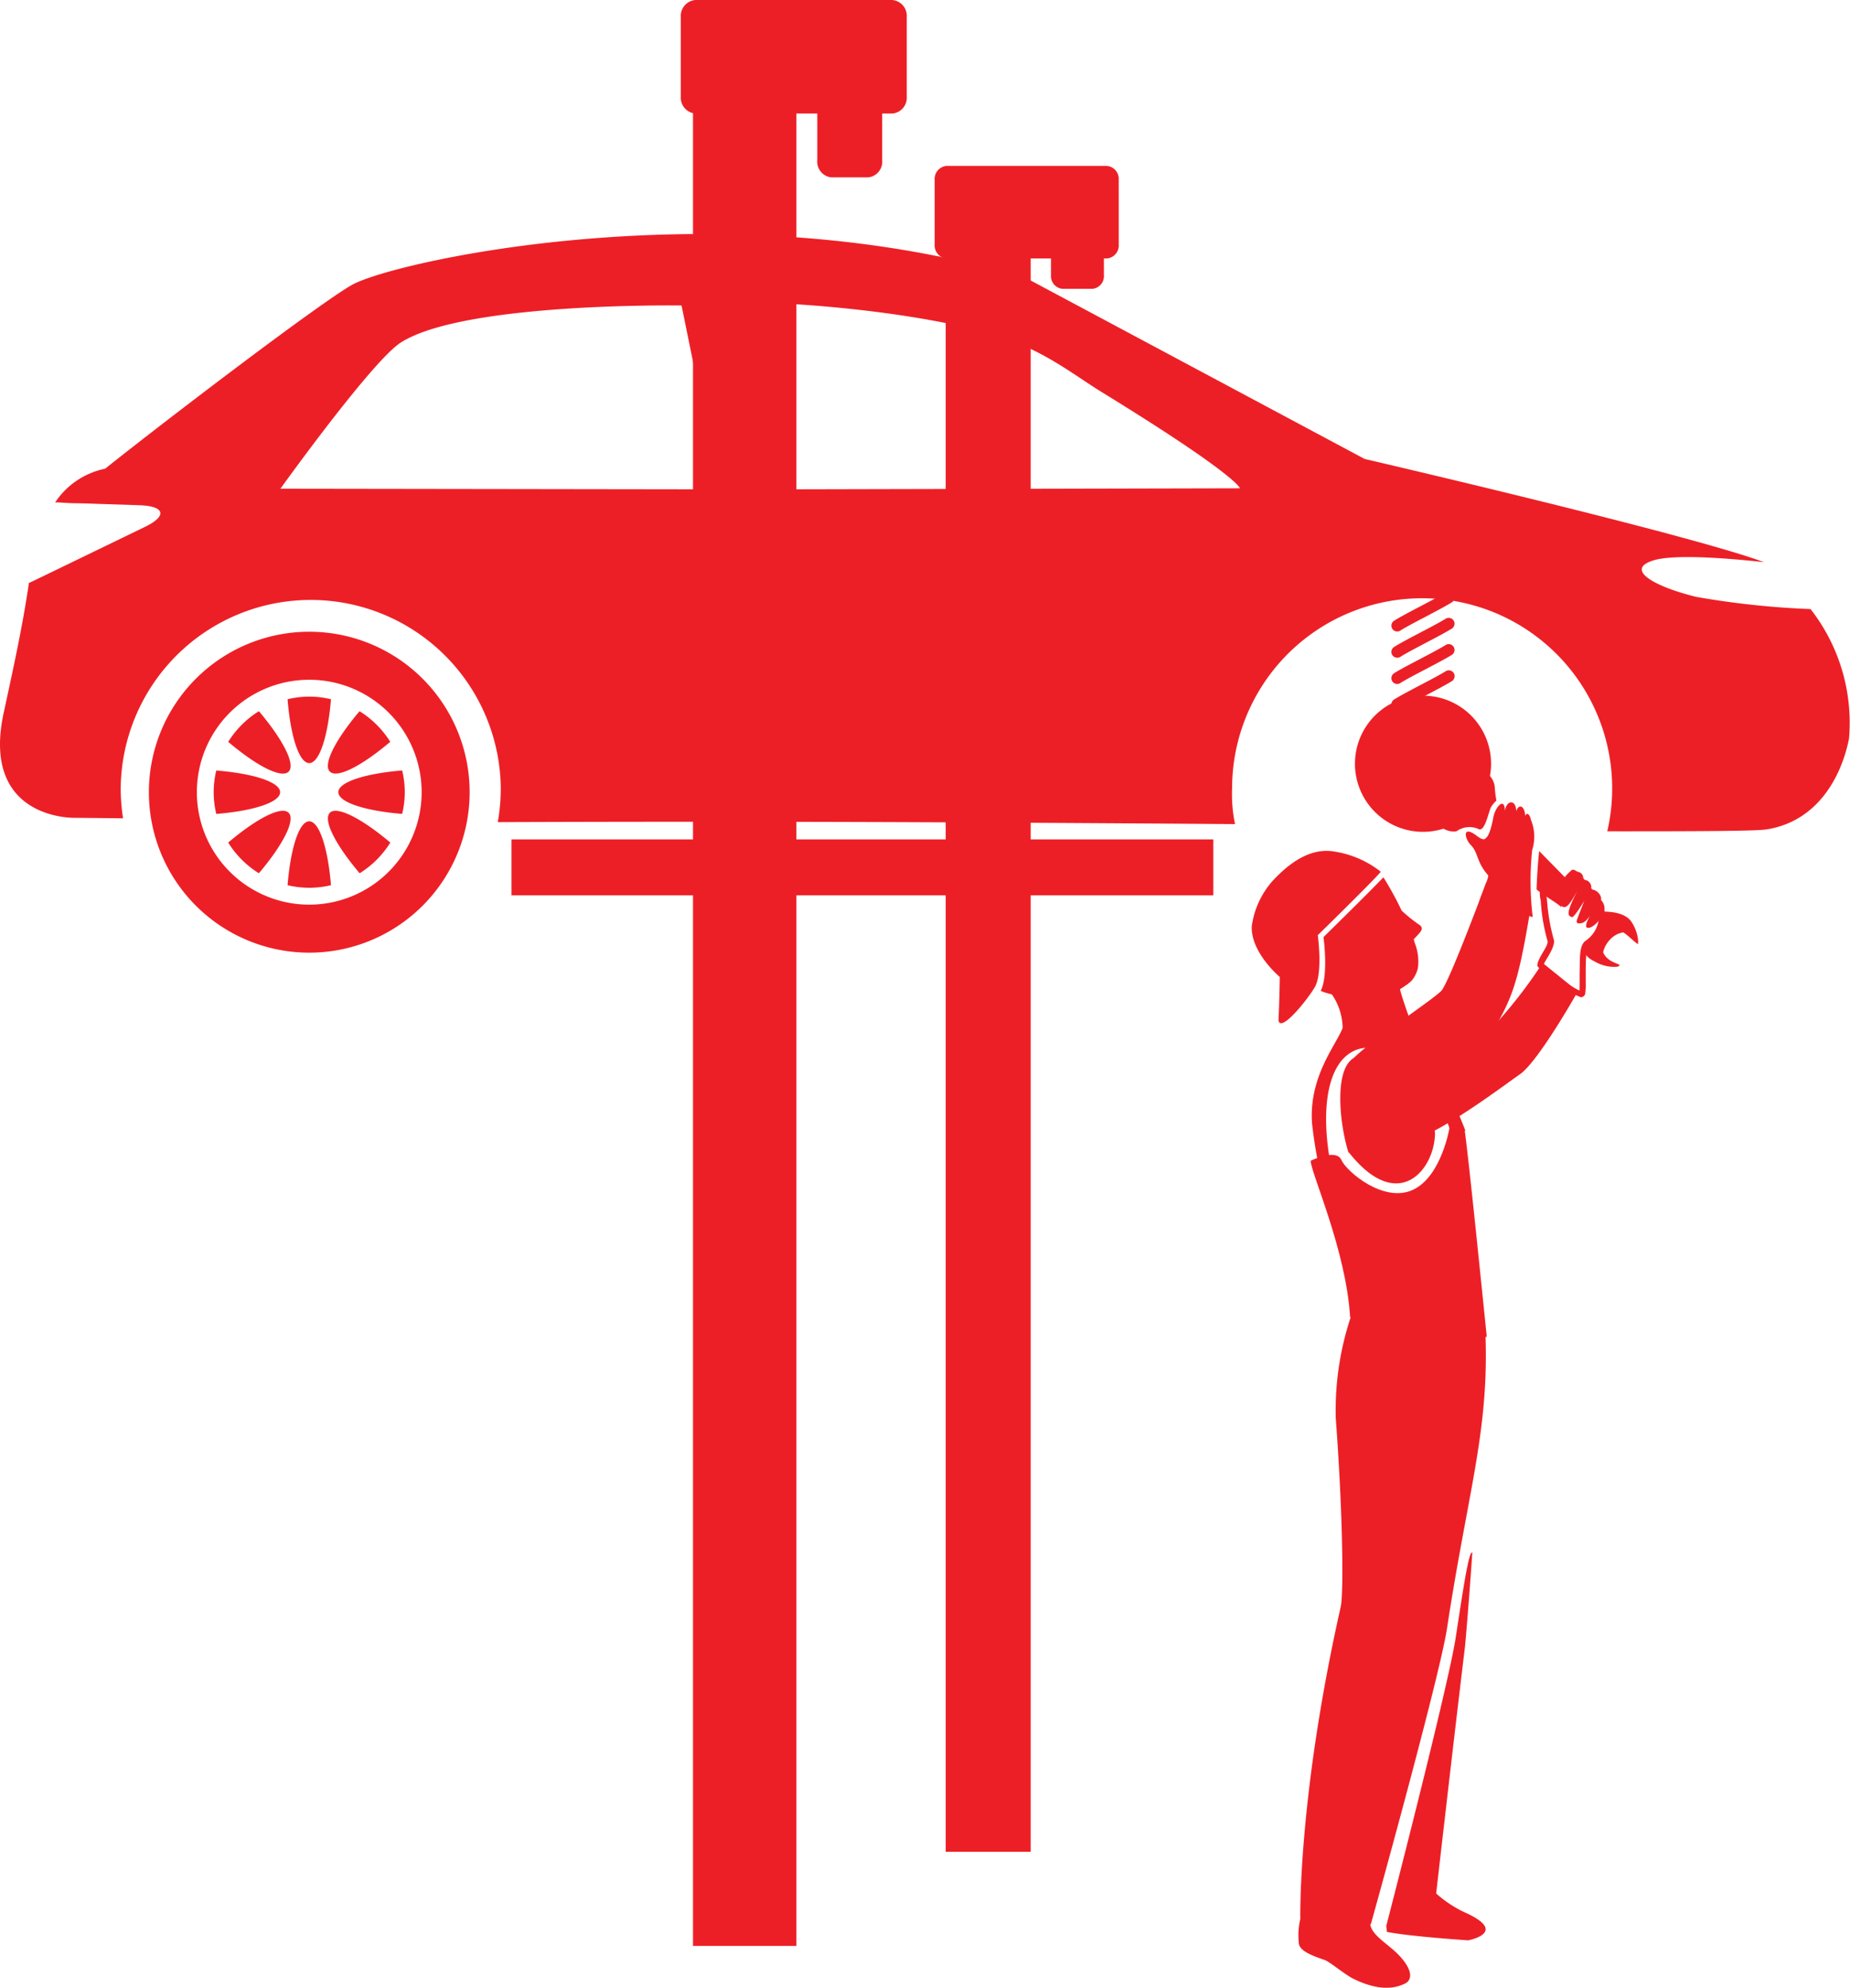 <svg xmlns="http://www.w3.org/2000/svg" width="143.49" height="154.089" viewBox="0 0 143.49 154.089">
  <g id="Group_324" data-name="Group 324" transform="translate(-11.407 -335.506)">
    <g id="Group_316" data-name="Group 316" transform="translate(119.327 381.365)">
      <path id="Path_663" data-name="Path 663" d="M77.662,366.514a.451.451,0,0,1,.137-.626h0c.879-.556,3.057-1.608,4-2.19h0a.447.447,0,0,1,.621.147h0a.454.454,0,0,1-.147.621h0c-1.016.623-3.208,1.684-3.989,2.185h0a.452.452,0,0,1-.243.072h0a.452.452,0,0,1-.382-.209Z" transform="translate(-77.589 -363.629)" fill="#ed1f26"/>
      <path id="Path_664" data-name="Path 664" d="M77.659,367.759a.453.453,0,0,1,.14-.625h0c.879-.556,3.059-1.608,4-2.19h0a.451.451,0,0,1,.621.15h0a.455.455,0,0,1-.147.621h0c-1.018.62-3.209,1.684-3.99,2.185h0a.452.452,0,0,1-.241.068h0a.456.456,0,0,1-.386-.21Z" transform="translate(-77.589 -362.841)" fill="#ed1f26"/>
      <path id="Path_665" data-name="Path 665" d="M77.659,369.006a.453.453,0,0,1,.14-.625h0c.881-.556,3.059-1.6,4-2.187h0a.447.447,0,0,1,.62.15h0a.451.451,0,0,1-.15.621h0c-1.013.62-3.206,1.681-3.987,2.179h0a.452.452,0,0,1-.243.072h0a.457.457,0,0,1-.385-.21Z" transform="translate(-77.589 -362.053)" fill="#ed1f26"/>
      <path id="Path_666" data-name="Path 666" d="M77.659,370.255a.449.449,0,0,1,.143-.625h0c.877-.553,3.056-1.608,4-2.19h0v0a.453.453,0,0,1,.625.147h0a.459.459,0,0,1-.152.625h0c-1.013.621-3.206,1.681-3.99,2.182h0a.449.449,0,0,1-.24.07h0a.453.453,0,0,1-.385-.212Z" transform="translate(-77.589 -361.266)" fill="#ed1f26"/>
    </g>
    <path id="Path_667" data-name="Path 667" d="M76.477,388.79c1.636-.768,7.475-.487,9.36-2.2a36.576,36.576,0,0,0,4.181-5.308l2.733,2.208s-3.069,5.461-4.51,6.438c-1.128.768-7.788,5.849-9.115,5.011S76.477,388.79,76.477,388.79Z" transform="translate(41.037 28.868)" fill="#ed1f26"/>
    <path id="Path_668" data-name="Path 668" d="M87.911,386.741a9.139,9.139,0,0,1-3.361-2.4h0l.236-.068.166-.051-.166.051-.236.068a.433.433,0,0,1-.02-.119h0c.059-.551.833-1.432.8-1.8h0a.178.178,0,0,0-.007-.047h0a14.154,14.154,0,0,1-.527-3.126h0a2.19,2.19,0,0,1-.075-.626h0c.068-.662,0-1.505.691-1.686h0a.513.513,0,0,1,.4.232h0a2.52,2.52,0,0,1,.424.926h0a3.621,3.621,0,0,1,.913-1.172h0l0-.007h0a.236.236,0,0,1,.174-.072h0c.458.127.776.711,1.378,1.432h0a5.839,5.839,0,0,1,1.06,1.794h0a.192.192,0,0,1,.007.041h0l-.209,0,.209.028a2.868,2.868,0,0,1-1.293,2.658h0a1.923,1.923,0,0,0-.144.639h0c-.041.4-.047.915-.047,1.4h0v.773h0a4.845,4.845,0,0,1-.046.882h0a.349.349,0,0,1-.316.243h0l-.02,0Zm-2.821-2.474c.07.072.173.165.3.272h0c.249.215.581.479.929.74h0a8.87,8.87,0,0,0,1.476.941h0c.01-.142.015-.36.015-.6h0v-.773h0c.041-1.018-.068-2.025.416-2.457h0a2.373,2.373,0,0,0,1.083-2.172h0a.551.551,0,0,1-.02-.1h0a13.26,13.26,0,0,0-1.949-2.73h0a.423.423,0,0,0-.051.055h0a4.537,4.537,0,0,0-.294.388h0c-.212.308-.427.655-.551.848h0a.321.321,0,0,1-.276.163h0c-.483-.2-.264-.382-.4-.626h0a1.941,1.941,0,0,0-.328-.737h0l-.01-.013h0a1.069,1.069,0,0,0-.1.271h0a3.549,3.549,0,0,0-.109.894h0a1.705,1.705,0,0,0,.052.479h0a15.487,15.487,0,0,0,.512,3.085h0a.581.581,0,0,1,.044.235h0c-.033.634-.758,1.543-.8,1.761h0a.807.807,0,0,0,.068.075Z" transform="translate(46.116 26.076)" fill="#ed1f26"/>
    <g id="Group_318" data-name="Group 318" transform="translate(83.903 348.369)">
      <g id="Group_317" data-name="Group 317" transform="translate(0.856 5.429)">
        <rect id="Rectangle_409" data-name="Rectangle 409" width="6.589" height="125.255" fill="#ed1f26"/>
      </g>
      <path id="Path_669" data-name="Path 669" d="M65.5,351.492a.987.987,0,0,1-.877,1.071H62.28a.989.989,0,0,1-.882-1.071v-6.454a1,1,0,0,1,.882-1.078h2.34a.993.993,0,0,1,.877,1.078Z" transform="translate(-52.376 -343.037)" fill="#ed1f26"/>
      <path id="Path_670" data-name="Path 670" d="M70.14,349.494a1.007,1.007,0,0,1-.921,1.073H56.786a1.007,1.007,0,0,1-.921-1.073V344.47a1.008,1.008,0,0,1,.921-1.076H69.218a1.008,1.008,0,0,1,.921,1.076Z" transform="translate(-55.865 -343.394)" fill="#ed1f26"/>
    </g>
    <rect id="Rectangle_410" data-name="Rectangle 410" width="54.434" height="4.338" transform="translate(51.08 400.575)" fill="#ed1f26"/>
    <path id="Path_671" data-name="Path 671" d="M151.836,375.705a65.6,65.6,0,0,1-8.874-.947c-3.4-.837-5.6-2.182-3.214-2.854,1.737-.486,6.177-.09,8.478.165-5.9-2.185-30.973-8-30.973-8L91.07,350.084c-22.979-6.951-48.078-1.585-52.16.385-1.983.954-14.813,10.73-19.349,14.356a6.1,6.1,0,0,0-3.879,2.617,2.477,2.477,0,0,1,.249-.008c1.611.112,1.065.034,2.974.112l3.379.111c1.906.08,2.092.823.414,1.654l-8.471,4.1c-.22.109-.411.2-.577.272-.414,2.785-.885,5.156-1.952,10.038-1.812,8.313,5.445,8.165,5.445,8.165s1.36.011,3.809.038a14.956,14.956,0,0,1-.183-2.309,14.74,14.74,0,0,1,29.479,0,14.924,14.924,0,0,1-.233,2.607c20.3-.077,35.617,0,57.184.15a11.134,11.134,0,0,1-.228-2.758,14.74,14.74,0,1,1,29.1,3.318c8.134.007,11.6-.033,12.323-.143,3.93-.6,5.82-4.007,6.425-7.031A14.293,14.293,0,0,0,151.836,375.705ZM33.157,366.375s7.11-9.918,9.344-11.336c4.925-3.137,21.768-2.867,21.768-2.867l2.912,14.252Zm38.484.049s-2.425-9.647-3.457-14.407c-.059-.269,10.878.01,19.191,2.1,4.582,1.15,6.955,3.212,9.486,4.768,10.6,6.511,10.717,7.457,10.717,7.457Z" transform="translate(0 7.016)" fill="#ed1f26"/>
    <g id="Group_320" data-name="Group 320" transform="translate(64.213 335.506)">
      <g id="Group_319" data-name="Group 319" transform="translate(0.944 7.032)">
        <rect id="Rectangle_411" data-name="Rectangle 411" width="8.021" height="143.815" fill="#ed1f26"/>
      </g>
      <path id="Path_672" data-name="Path 672" d="M55.315,346.7a1.222,1.222,0,0,1-1.078,1.324H51.361a1.222,1.222,0,0,1-1.08-1.324v-7.922a1.22,1.22,0,0,1,1.08-1.321h2.876a1.22,1.22,0,0,1,1.078,1.321Z" transform="translate(-39.696 -334.274)" fill="#ed1f26"/>
      <path id="Path_673" data-name="Path 673" d="M61.315,342.989a1.233,1.233,0,0,1-1.13,1.319H44.922a1.234,1.234,0,0,1-1.132-1.319v-6.164a1.236,1.236,0,0,1,1.132-1.319H60.185a1.235,1.235,0,0,1,1.13,1.319Z" transform="translate(-43.79 -335.506)" fill="#ed1f26"/>
    </g>
    <path id="Path_674" data-name="Path 674" d="M81.678,384.541a1.7,1.7,0,0,0,.106-.429,3.946,3.946,0,0,0-.254-1.787c-.031-.1-.054-.2-.09-.3.349-.4.814-.76.551-1.024l-.011-.008c-.01-.011,0-.026-.015-.039a11.3,11.3,0,0,1-1.451-1.151c-.008-.013-.016-.024-.024-.039a24.048,24.048,0,0,0-1.4-2.55c-1.339,1.4-4.647,4.633-4.647,4.633s.409,2.95-.215,4.171a4.706,4.706,0,0,0,.76.246l0-.015c.042.024.088.052.13.075a4.738,4.738,0,0,1,.812,2.567l-.008,1.546,3.5-.805-.01.137,2.622.868s-1.4-3.654-1.658-4.747C81.228,385.34,81.4,385.21,81.678,384.541Z" transform="translate(39.616 26.301)" fill="#ed1f26"/>
    <g id="Group_322" data-name="Group 322" transform="translate(108.492 401.465)">
      <g id="Group_321" data-name="Group 321" transform="translate(0)">
        <path id="Path_675" data-name="Path 675" d="M80.959,377.574c-.5.621-4.892,4.92-4.892,4.92s.417,2.958-.246,4.054-2.653,3.521-2.8,2.534c.075-1.45.1-3.353.1-3.353s-2.234-1.861-2.175-3.907a6.662,6.662,0,0,1,1.626-3.548c1.1-1.181,2.66-2.462,4.484-2.306A7.723,7.723,0,0,1,80.959,377.574Z" transform="translate(-70.944 -375.955)" fill="#ed1f26"/>
      </g>
    </g>
    <path id="Path_676" data-name="Path 676" d="M84.694,422.64c1.655-10.881,3.34-15.446,2.955-23.374l-10.055-1.779a22.954,22.954,0,0,0-1.531,8.871c.546,7.248.621,13.564.386,14.614-3.305,14.656-3.139,23.987-3.134,24.2a5.614,5.614,0,0,0-.113,1.906c.077.615,1.151.982,2.025,1.285.362.129,1.559,1.13,2.195,1.443,2.309,1.141,3.53.6,4.007.378s.687-.877-.282-2c-.83-.965-2.1-1.577-2.373-2.433a1.8,1.8,0,0,1-.034-.189l.051,0S84.108,426.485,84.694,422.64Z" transform="translate(38.948 39.089)" fill="#ed1f26"/>
    <path id="Path_677" data-name="Path 677" d="M83.651,437.307a9.085,9.085,0,0,1-2.759-1.869l.274.732s1.363-11.936,2.275-19.483c.046-.372.318-3.555.579-7.371-.256-.179-.67,2.531-1.282,6.549-.585,3.843-5.394,22.4-5.394,22.4l.051.458c1.849.362,6.306.652,6.306.652S86.774,438.8,83.651,437.307Z" transform="translate(41.584 46.544)" fill="#ed1f26"/>
    <path id="Path_678" data-name="Path 678" d="M83.36,392.457c-1.014-3.775-4.346-6.409-6.082-5.846-1.771.571-1.381,4.99-.646,7.371.02.033.042.06.062.095l-.007-.041C80.537,398.884,83.381,395.308,83.36,392.457Zm-7.909,3.424c-1.37-6.182-.09-10.536,3.468-9.927,3.157.536,4.841,4.09,5.587,6.257.488-.024.76.444,1.205.117-1.283-3.343-3.32-7.041-4.1-6.9-.81.147-5.414-1.057-5.414-1.057-.5,1.321-2.665,3.814-2.369,7.459a34.969,34.969,0,0,0,.672,3.956A.894.894,0,0,0,75.451,395.882Z" transform="translate(39.35 30.817)" fill="#ed1f26"/>
    <path id="Path_679" data-name="Path 679" d="M86.412,373.857a5.278,5.278,0,1,1-5.277-5.28A5.276,5.276,0,0,1,86.412,373.857Z" transform="translate(40.645 20.857)" fill="#ed1f26"/>
    <path id="Path_680" data-name="Path 680" d="M77.131,394.918a5.443,5.443,0,0,0,3.09-.254c1.869-.944,5.407-3.493,6.534-5.46,1.546-2.689,2.025-3.664,2.955-9.213.119-.713-3.348-2.541-3.348-2.541s-2.862,7.723-3.481,8.406-6.291,4.409-7.01,5.468C75.021,392.571,75.043,394.448,77.131,394.918Z" transform="translate(40.323 26.452)" fill="#ed1f26"/>
    <g id="Group_323" data-name="Group 323" transform="translate(125.098 397.704)">
      <path id="Path_681" data-name="Path 681" d="M82.172,381.364c-.041-.078.788-1.94.685-2.06-.938-1.08-.742-1.748-1.345-2.351-.481-.483-.7-1.616.509-.678.567.437.66.127.66.127s.292-.033.585-1.6c.145-.781.876-1.637.9-.481.085-.817.841-.978.877.015.171-.584.651-.466.691.37.119-.315.354-.158.453.321a3.423,3.423,0,0,1,.085,2.333,23.42,23.42,0,0,0,.046,5.184Z" transform="translate(-81.128 -373.649)" fill="#ed1f26"/>
    </g>
    <path id="Path_682" data-name="Path 682" d="M28.669,377.978c0-.788-2.079-1.451-4.951-1.683a7.1,7.1,0,0,0,0,3.366C26.59,379.428,28.669,378.764,28.669,377.978Zm.66,1.595c-.556-.556-2.493.447-4.687,2.309a7.45,7.45,0,0,0,2.379,2.379C28.882,382.068,29.885,380.128,29.329,379.573Zm1.6-3.853c.788,0,1.45-2.079,1.684-4.949a7.11,7.11,0,0,0-3.367,0C29.478,373.641,30.14,375.72,30.926,375.72Zm-1.6.662c.556-.556-.447-2.493-2.307-4.685a7.44,7.44,0,0,0-2.379,2.376C26.834,375.933,28.773,376.938,29.329,376.382Zm1.6,3.853c-.786,0-1.448,2.079-1.683,4.949a7.167,7.167,0,0,0,3.367,0C32.375,382.314,31.713,380.235,30.926,380.235Zm1.6-.662c-.558.556.448,2.495,2.309,4.688a7.445,7.445,0,0,0,2.378-2.379C35.015,380.023,33.078,379.019,32.522,379.573Zm-1.6-14.035a12.439,12.439,0,1,0,12.439,12.44A12.439,12.439,0,0,0,30.926,365.538Zm0,21.156a8.717,8.717,0,1,1,8.716-8.716A8.719,8.719,0,0,1,30.926,386.694Zm3.905-15c-1.862,2.192-2.865,4.13-2.309,4.685s2.493-.448,4.685-2.309A7.43,7.43,0,0,0,34.831,371.7Zm-1.647,6.281c0,.786,2.079,1.45,4.947,1.683a7.1,7.1,0,0,0,0-3.366C35.263,376.529,33.184,377.191,33.184,377.978Z" transform="translate(4.465 18.94)" fill="#ed1f26"/>
    <path id="Path_683" data-name="Path 683" d="M73.75,391.807c0,.916,2.753,6.93,3.057,12.127l10.6,1.53s-1.528-15.186-1.732-16.1-1.154-.137-1.154-.137S83.909,393,81.7,394.049c-2.254,1.075-5.164-1.393-5.572-2.309S73.75,391.807,73.75,391.807Z" transform="translate(39.317 33.682)" fill="#ed1f26"/>
    <path id="Path_684" data-name="Path 684" d="M86.59,377.044a.483.483,0,0,1,.752.533.567.567,0,0,1,.608.765c.341-.111.9.4.789.786a.947.947,0,0,1,.176,1.1c-.233.457-.819,1.127-1.215,1.058s.391-1.277.391-1.277-.455.9-.9.921c0,0-.429.117-.316-.236s.574-1.5.574-1.5-.8,1.327-.956,1.269c-.287-.108-.548-.174.411-2.027-.642,1.143-.846,1.347-1.169,1.205S86.59,377.044,86.59,377.044Z" transform="translate(46.84 26.141)" fill="#ed1f26"/>
    <path id="Path_685" data-name="Path 685" d="M95.494,385.313a3.09,3.09,0,0,0-.46-1.295c-.5-.885-1.958-.881-2.4-.869a2,2,0,0,1-1.19,2.4c0,.044-.1.157-.1.2.028.45-.139.812.822,1.282a3.01,3.01,0,0,0,1.7.393.376.376,0,0,0,.183-.091c.148-.15-.876-.186-1.249-1a.282.282,0,0,1,.011-.124l.013-.044a1.536,1.536,0,0,1,.083-.227l0-.011a2.316,2.316,0,0,1,.471-.669,1.774,1.774,0,0,1,.943-.5c.135-.024,1.153.987,1.169.894A1.153,1.153,0,0,0,95.494,385.313ZM83,372.126a2.819,2.819,0,0,0-1.562,0,1.986,1.986,0,0,0-.4.212,5.127,5.127,0,0,1,1.213.621c.517.435.515,1.066-.082,1.678a1.041,1.041,0,0,1-1.7,0,4.3,4.3,0,0,1-.613-1.107l-.166.192a2.551,2.551,0,0,0-.02,1.828,1.538,1.538,0,0,0,1.743,1.371,1.727,1.727,0,0,1,1.655-.2c.543.375.823-1.308,1.027-1.68a2.429,2.429,0,0,1,.417-.5c-.046-.236-.085-.515-.121-.9A1.525,1.525,0,0,0,83,372.126Zm4.83,6.333c-.1.781-.173,2.1-.207,2.963.543.483,1.445.947,1.919,1.37a14.256,14.256,0,0,1,.662-1.911C89.589,380.241,88.466,379.108,87.835,378.459Z" transform="translate(42.961 23.027)" fill="#ed1f26"/>
  </g>
</svg>
